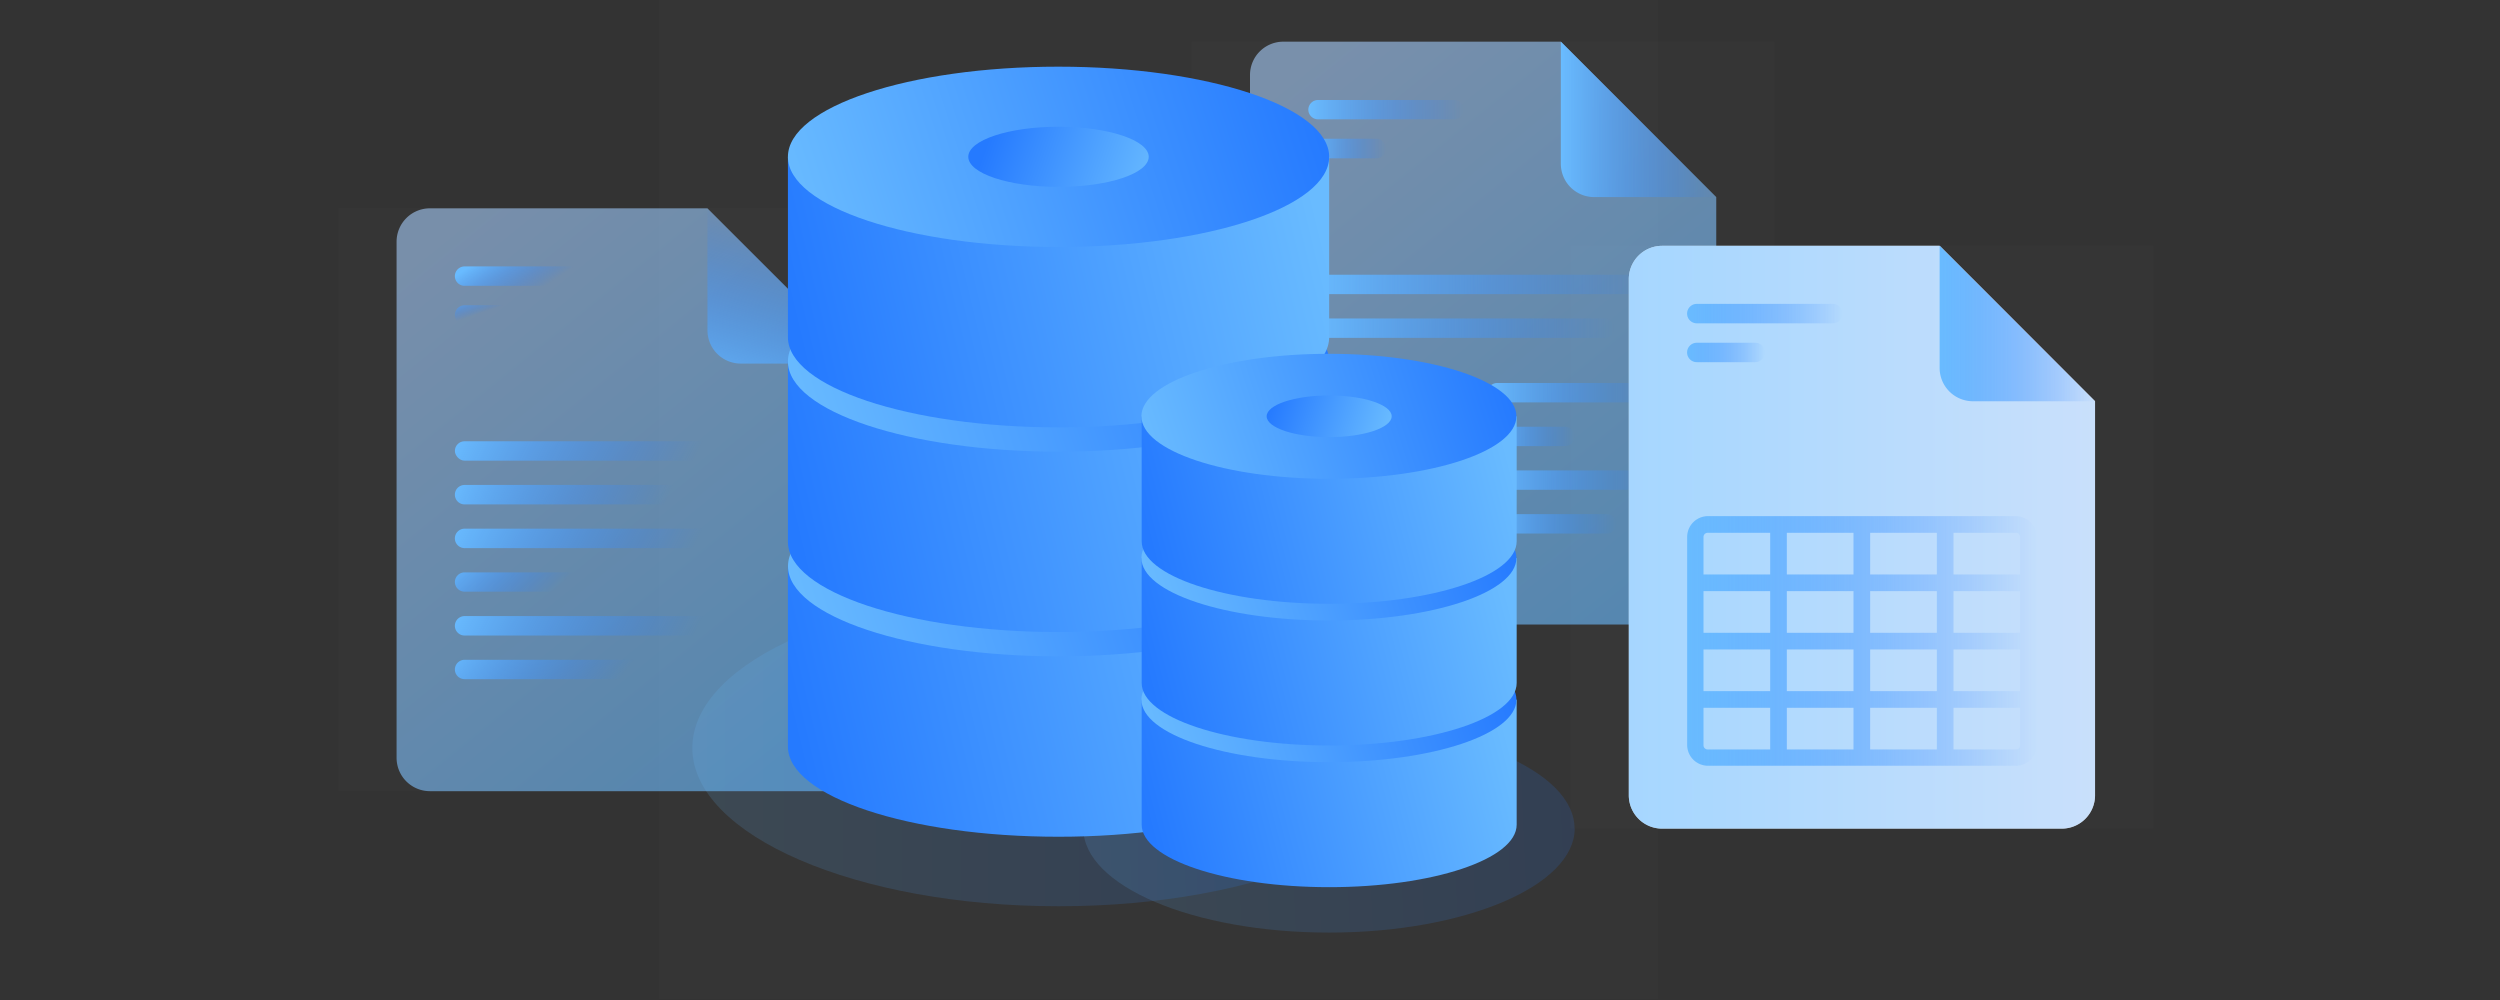 <svg id="Layer_1" data-name="Layer 1" xmlns="http://www.w3.org/2000/svg" xmlns:xlink="http://www.w3.org/1999/xlink" viewBox="0 0 600 240"><rect x="0" y="0" width="600" height="240" fill="#333333" stroke="none"/><defs><style>.cls-1,.cls-23{fill:#fff;}.cls-1{fill-opacity:0.01;}.cls-10,.cls-11,.cls-12,.cls-13,.cls-14,.cls-15,.cls-16,.cls-17,.cls-19,.cls-2,.cls-20,.cls-21,.cls-22,.cls-23,.cls-24,.cls-25,.cls-26,.cls-27,.cls-28,.cls-29,.cls-30,.cls-31,.cls-32,.cls-33,.cls-34,.cls-35,.cls-36,.cls-37,.cls-38,.cls-39,.cls-4,.cls-40,.cls-41,.cls-42,.cls-43,.cls-44,.cls-5,.cls-6,.cls-7,.cls-9{fill-rule:evenodd;}.cls-13,.cls-2,.cls-24{opacity:0.6;}.cls-2{fill:url(#gradient_44);}.cls-3{fill:url(#gradient_66);}.cls-4{fill:url(#gradient_66-2);}.cls-5{fill:url(#gradient_66-3);}.cls-6{fill:url(#gradient_66-4);}.cls-7{fill:url(#gradient_66-5);}.cls-8{fill:url(#gradient_66-6);}.cls-9{fill:url(#gradient_66-7);}.cls-10{fill:url(#gradient_66-8);}.cls-11{fill:url(#gradient_66-9);}.cls-12{fill:url(#gradient_66-10);}.cls-13{fill:url(#gradient_44-2);}.cls-14{fill:url(#gradient_66-11);}.cls-15{fill:url(#gradient_66-12);}.cls-16{fill:url(#gradient_66-13);}.cls-17{fill:url(#gradient_66-14);}.cls-18{fill:url(#gradient_66-15);}.cls-19{fill:url(#gradient_66-16);}.cls-20{fill:url(#gradient_66-17);}.cls-21{fill:url(#gradient_66-18);}.cls-22{fill:url(#gradient_66-19);}.cls-24{fill:url(#gradient_44-3);}.cls-25{fill:url(#gradient_66-20);}.cls-26{fill:url(#gradient_66-21);}.cls-27{fill:url(#gradient_66-22);}.cls-28{fill:url(#gradient_66-23);}.cls-29,.cls-30{opacity:0.15;}.cls-29{fill:url(#gradient_61);}.cls-30{fill:url(#gradient_61-2);}.cls-31{fill:url(#gradient_61-3);}.cls-32{fill:url(#gradient_61-4);}.cls-33{fill:url(#gradient_61-5);}.cls-34{fill:url(#gradient_61-6);}.cls-35{fill:url(#gradient_61-7);}.cls-36{fill:url(#gradient_61-8);}.cls-37{fill:url(#gradient_61-9);}.cls-38{fill:url(#gradient_61-10);}.cls-39{fill:url(#gradient_61-11);}.cls-40{fill:url(#gradient_61-12);}.cls-41{fill:url(#gradient_61-13);}.cls-42{fill:url(#gradient_61-14);}.cls-43{fill:url(#gradient_61-15);}.cls-44{fill:url(#gradient_61-16);}</style><linearGradient id="gradient_44" x1="-653.35" y1="1073.89" x2="-653.98" y2="1074.86" gradientTransform="matrix(112, 0, 0, -140, 73560, 150495.46)" gradientUnits="userSpaceOnUse"><stop offset="0" stop-color="#69bbff"/><stop offset="1" stop-color="#a5cbf9"/></linearGradient><linearGradient id="gradient_66" x1="313.99" y1="112.9" x2="344.96" y2="112.9" gradientUnits="userSpaceOnUse"><stop offset="0" stop-color="#69bbff"/><stop offset="1" stop-color="#257aff" stop-opacity="0"/></linearGradient><linearGradient id="gradient_66-2" x1="374.6" y1="28.64" x2="411.9" y2="28.64" xlink:href="#gradient_66"/><linearGradient id="gradient_66-3" x1="313.99" y1="26.31" x2="351.29" y2="26.31" xlink:href="#gradient_66"/><linearGradient id="gradient_66-4" x1="356.95" y1="94.25" x2="396.91" y2="94.25" xlink:href="#gradient_66"/><linearGradient id="gradient_66-5" x1="356.95" y1="115.23" x2="396.91" y2="115.23" xlink:href="#gradient_66"/><linearGradient id="gradient_66-6" x1="313.99" y1="68.27" x2="397.91" y2="68.27" xlink:href="#gradient_66"/><linearGradient id="gradient_66-7" x1="313.99" y1="35.63" x2="332.64" y2="35.63" xlink:href="#gradient_66"/><linearGradient id="gradient_66-8" x1="356.95" y1="104.74" x2="377.93" y2="104.74" xlink:href="#gradient_66"/><linearGradient id="gradient_66-9" x1="356.95" y1="125.72" x2="387.92" y2="125.72" xlink:href="#gradient_66"/><linearGradient id="gradient_66-10" x1="313.99" y1="78.76" x2="387.42" y2="78.76" xlink:href="#gradient_66"/><linearGradient id="gradient_44-2" x1="-653.35" y1="1073.89" x2="-653.98" y2="1074.86" gradientTransform="matrix(112, 0, 0, -140, 73355, 150535.46)" xlink:href="#gradient_44"/><linearGradient id="gradient_66-11" x1="-642.04" y1="1057.16" x2="-641.7" y2="1058.33" gradientTransform="matrix(37.33, 0, 0, -37.33, 24149.67, 39564.11)" xlink:href="#gradient_66"/><linearGradient id="gradient_66-12" x1="-642.24" y1="900.67" x2="-641.59" y2="900.55" gradientTransform="matrix(37.33, 0, 0, -4.67, 24089, 4269.04)" xlink:href="#gradient_66"/><linearGradient id="gradient_66-13" x1="-652.14" y1="900.62" x2="-651.43" y2="900.6" gradientTransform="matrix(84, 0, 0, -4.67, 54889, 4332.04)" xlink:href="#gradient_66"/><linearGradient id="gradient_66-14" x1="-652.14" y1="900.62" x2="-651.43" y2="900.6" gradientTransform="matrix(84, 0, 0, -4.67, 54889, 4353.04)" xlink:href="#gradient_66"/><linearGradient id="gradient_66-15" x1="-652.14" y1="900.62" x2="-651.43" y2="900.6" gradientTransform="matrix(84, 0, 0, -4.67, 54889, 4311.04)" xlink:href="#gradient_66"/><linearGradient id="gradient_66-16" x1="-624.56" y1="900.9" x2="-623.91" y2="900.43" gradientTransform="matrix(18.67, 0, 0, -4.67, 11769, 4278.38)" xlink:href="#gradient_66"/><linearGradient id="gradient_66-17" x1="-644.71" y1="900.66" x2="-643.99" y2="900.58" gradientTransform="matrix(43.17, 0, 0, -4.67, 27939, 4342.54)" xlink:href="#gradient_66"/><linearGradient id="gradient_66-18" x1="-649.71" y1="900.64" x2="-649" y2="900.6" gradientTransform="matrix(64.17, 0, 0, -4.67, 41799, 4363.54)" xlink:href="#gradient_66"/><linearGradient id="gradient_66-19" x1="-651.02" y1="900.62" x2="-650.3" y2="900.6" gradientTransform="matrix(73.5, 0, 0, -4.67, 47959, 4321.54)" xlink:href="#gradient_66"/><linearGradient id="gradient_44-3" x1="390.92" y1="128.88" x2="502.81" y2="128.88" gradientTransform="matrix(1, 0, 0, 1, 0, 0)" xlink:href="#gradient_44"/><linearGradient id="gradient_66-20" x1="404.9" y1="153.86" x2="488.83" y2="153.86" xlink:href="#gradient_66"/><linearGradient id="gradient_66-21" x1="465.51" y1="77.6" x2="502.81" y2="77.6" xlink:href="#gradient_66"/><linearGradient id="gradient_66-22" x1="404.9" y1="75.26" x2="442.2" y2="75.26" xlink:href="#gradient_66"/><linearGradient id="gradient_66-23" x1="404.9" y1="84.59" x2="423.55" y2="84.59" xlink:href="#gradient_66"/><linearGradient id="gradient_61" x1="-656.25" y1="1069.35" x2="-655.47" y2="1069.35" gradientTransform="matrix(176, 0, 0, -76, 115666, 81450.18)" gradientUnits="userSpaceOnUse"><stop offset="0" stop-color="#69bbff"/><stop offset="1" stop-color="#257aff"/></linearGradient><linearGradient id="gradient_61-2" x1="-654.48" y1="1063.6" x2="-653.41" y2="1063.62" gradientTransform="matrix(118, 0, 0, -50, 77480, 53379.38)" xlink:href="#gradient_61"/><linearGradient id="gradient_61-3" x1="-653.92" y1="1067.57" x2="-654.92" y2="1067.45" gradientTransform="matrix(130, 0, 0, -65, 85329, 69554.72)" xlink:href="#gradient_61"/><linearGradient id="gradient_61-4" x1="-654.93" y1="1060.97" x2="-653.91" y2="1061.08" gradientTransform="matrix(130, 0, 0, -43.33, 85329, 46113.78)" xlink:href="#gradient_61"/><linearGradient id="gradient_61-5" x1="-653.92" y1="1067.57" x2="-654.92" y2="1067.45" gradientTransform="matrix(130, 0, 0, -65, 85329, 69505.55)" xlink:href="#gradient_61"/><linearGradient id="gradient_61-6" x1="-654.93" y1="1060.97" x2="-653.91" y2="1061.08" gradientTransform="matrix(130, 0, 0, -43.33, 85329, 46064.61)" xlink:href="#gradient_61"/><linearGradient id="gradient_61-7" x1="-653.92" y1="1067.57" x2="-654.92" y2="1067.45" gradientTransform="matrix(130, 0, 0, -65, 85329, 69456.39)" xlink:href="#gradient_61"/><linearGradient id="gradient_61-8" x1="-654.93" y1="1060.97" x2="-653.91" y2="1061.08" gradientTransform="matrix(130, 0, 0, -43.33, 85329, 46015.44)" xlink:href="#gradient_61"/><linearGradient id="gradient_61-9" x1="-643.77" y1="1022.24" x2="-644.77" y2="1022.36" gradientTransform="matrix(43.33, 0, 0, -14.44, 28172.33, 14804.19)" xlink:href="#gradient_61"/><linearGradient id="gradient_61-10" x1="-651.66" y1="1061.84" x2="-652.66" y2="1061.71" gradientTransform="matrix(90, 0, 0, -45, 59014, 47969.01)" xlink:href="#gradient_61"/><linearGradient id="gradient_61-11" x1="-652.68" y1="1052.37" x2="-651.66" y2="1052.48" gradientTransform="matrix(90, 0, 0, -30, 59014, 31740.66)" xlink:href="#gradient_61"/><linearGradient id="gradient_61-12" x1="-651.66" y1="1061.84" x2="-652.66" y2="1061.71" gradientTransform="matrix(90, 0, 0, -45, 59014, 47934.97)" xlink:href="#gradient_61"/><linearGradient id="gradient_61-13" x1="-652.68" y1="1052.37" x2="-651.66" y2="1052.48" gradientTransform="matrix(90, 0, 0, -30, 59014, 31706.62)" xlink:href="#gradient_61"/><linearGradient id="gradient_61-14" x1="-651.66" y1="1061.84" x2="-652.66" y2="1061.71" gradientTransform="matrix(90, 0, 0, -45, 59014, 47900.93)" xlink:href="#gradient_61"/><linearGradient id="gradient_61-15" x1="-652.68" y1="1052.37" x2="-651.66" y2="1052.48" gradientTransform="matrix(90, 0, 0, -30, 59014, 31672.58)" xlink:href="#gradient_61"/><linearGradient id="gradient_61-16" x1="-637" y1="996.43" x2="-638" y2="996.54" gradientTransform="matrix(30, 0, 0, -10, 19444, 10064.79)" xlink:href="#gradient_61"/></defs><title>storage-01</title><g id="Design"><g id="storage"><g id="Intro"><g id="illustration_intro" data-name="illustration intro"><g id="icon_specify" data-name="icon specify"><rect id="Rectangle" class="cls-1" x="286.01" y="9.99" width="139.87" height="139.87"/><path id="Rectangle-2" data-name="Rectangle" class="cls-2" d="M308,10H374.6l37.3,37.3v94.58a8,8,0,0,1-8,8H308a8,8,0,0,1-8-8V18A8,8,0,0,1,308,10Z"/><rect id="Rectangle-3" data-name="Rectangle" class="cls-3" x="313.99" y="91.92" width="30.97" height="41.96" rx="2.33"/><path id="Path-3" class="cls-4" d="M374.6,10V39.3a8,8,0,0,0,8,8H411.9Z"/><path id="Rectangle-4" data-name="Rectangle" class="cls-5" d="M316.32,24H349a2.33,2.33,0,0,1,2.34,2.33h0A2.33,2.33,0,0,1,349,28.64H316.32A2.33,2.33,0,0,1,314,26.31h0A2.33,2.33,0,0,1,316.32,24Z"/><path id="Rectangle-5" data-name="Rectangle" class="cls-6" d="M359.28,91.92h35.3a2.33,2.33,0,0,1,2.33,2.33h0a2.33,2.33,0,0,1-2.33,2.33h-35.3A2.33,2.33,0,0,1,357,94.25h0A2.33,2.33,0,0,1,359.28,91.92Z"/><path id="Rectangle-6" data-name="Rectangle" class="cls-7" d="M359.28,112.9h35.3a2.33,2.33,0,0,1,2.33,2.33h0a2.33,2.33,0,0,1-2.33,2.33h-35.3a2.33,2.33,0,0,1-2.33-2.33h0A2.33,2.33,0,0,1,359.28,112.9Z"/><rect id="Rectangle-7" data-name="Rectangle" class="cls-8" x="313.99" y="65.94" width="83.92" height="4.66" rx="2.33"/><path id="Rectangle-8" data-name="Rectangle" class="cls-9" d="M316.32,33.3h14a2.34,2.34,0,0,1,2.34,2.33h0A2.34,2.34,0,0,1,330.3,38h-14A2.33,2.33,0,0,1,314,35.63h0A2.33,2.33,0,0,1,316.32,33.3Z"/><path id="Rectangle-9" data-name="Rectangle" class="cls-10" d="M359.28,102.41H375.6a2.33,2.33,0,0,1,2.33,2.33h0a2.34,2.34,0,0,1-2.33,2.33H359.28a2.33,2.33,0,0,1-2.33-2.33h0A2.33,2.33,0,0,1,359.28,102.41Z"/><path id="Rectangle-10" data-name="Rectangle" class="cls-11" d="M359.28,123.39h26.31a2.33,2.33,0,0,1,2.33,2.33h0a2.33,2.33,0,0,1-2.33,2.33H359.28a2.33,2.33,0,0,1-2.33-2.33h0A2.33,2.33,0,0,1,359.28,123.39Z"/><path id="Rectangle-11" data-name="Rectangle" class="cls-12" d="M316.32,76.43h68.77a2.33,2.33,0,0,1,2.33,2.33h0a2.33,2.33,0,0,1-2.33,2.33H316.32A2.33,2.33,0,0,1,314,78.76h0A2.33,2.33,0,0,1,316.32,76.43Z"/></g><g id="icon_specify-2" data-name="icon specify"><rect id="Rectangle-12" data-name="Rectangle" class="cls-1" x="81.2" y="49.95" width="139.87" height="139.87"/><path id="Rectangle-13" data-name="Rectangle" class="cls-13" d="M103.18,50h66.61l37.29,37.3v94.58a8,8,0,0,1-8,8H103.18a8,8,0,0,1-8-8V58A8,8,0,0,1,103.18,50Z"/><path id="Path-3-2" data-name="Path-3" class="cls-14" d="M169.79,50V79.26a8,8,0,0,0,8,8h29.3Z"/><path id="Rectangle-14" data-name="Rectangle" class="cls-15" d="M111.51,63.94h32.63a2.33,2.33,0,0,1,2.33,2.33h0a2.33,2.33,0,0,1-2.33,2.33H111.51a2.33,2.33,0,0,1-2.34-2.33h0A2.33,2.33,0,0,1,111.51,63.94Z"/><path id="Rectangle-15" data-name="Rectangle" class="cls-16" d="M111.51,126.88h79.26a2.34,2.34,0,0,1,2.33,2.33h0a2.34,2.34,0,0,1-2.33,2.34H111.51a2.34,2.34,0,0,1-2.34-2.34h0A2.34,2.34,0,0,1,111.51,126.88Z"/><path id="Rectangle-16" data-name="Rectangle" class="cls-17" d="M111.51,147.86h79.26a2.34,2.34,0,0,1,2.33,2.34h0a2.34,2.34,0,0,1-2.33,2.33H111.51a2.34,2.34,0,0,1-2.34-2.33h0A2.34,2.34,0,0,1,111.51,147.86Z"/><rect id="Rectangle-17" data-name="Rectangle" class="cls-18" x="109.17" y="105.9" width="83.92" height="4.66" rx="2.33"/><path id="Rectangle-18" data-name="Rectangle" class="cls-19" d="M111.51,73.27h14a2.33,2.33,0,0,1,2.33,2.33h0a2.33,2.33,0,0,1-2.33,2.33h-14a2.34,2.34,0,0,1-2.34-2.33h0A2.33,2.33,0,0,1,111.51,73.27Z"/><path id="Rectangle-19" data-name="Rectangle" class="cls-20" d="M111.51,137.37H150a2.33,2.33,0,0,1,2.33,2.33h0A2.33,2.33,0,0,1,150,142H111.51a2.34,2.34,0,0,1-2.34-2.34h0A2.34,2.34,0,0,1,111.51,137.37Z"/><path id="Rectangle-20" data-name="Rectangle" class="cls-21" d="M111.51,158.35H171a2.33,2.33,0,0,1,2.33,2.34h0A2.33,2.33,0,0,1,171,163H111.51a2.34,2.34,0,0,1-2.34-2.33h0A2.34,2.34,0,0,1,111.51,158.35Z"/><path id="Rectangle-21" data-name="Rectangle" class="cls-22" d="M111.51,116.39h68.77a2.34,2.34,0,0,1,2.33,2.33h0a2.34,2.34,0,0,1-2.33,2.34H111.51a2.34,2.34,0,0,1-2.34-2.34h0A2.34,2.34,0,0,1,111.51,116.39Z"/></g><g id="icon_specify-3" data-name="icon specify"><rect id="Rectangle-22" data-name="Rectangle" class="cls-1" x="376.93" y="58.95" width="139.87" height="139.87"/><path id="Rectangle-23" data-name="Rectangle" class="cls-23" d="M398.91,59h66.6l37.3,37.29v94.58a8,8,0,0,1-8,8H398.91a8,8,0,0,1-8-8V66.94A8,8,0,0,1,398.91,59Z"/><path id="Rectangle-24" data-name="Rectangle" class="cls-24" d="M398.91,59h66.6l37.3,37.29v94.58a8,8,0,0,1-8,8H398.91a8,8,0,0,1-8-8V66.94A8,8,0,0,1,398.91,59Z"/><path id="Fill-1" class="cls-25" d="M468.84,137.87v-10h15a1,1,0,0,1,1,1v9Zm0,14h16v-10h-16Zm0,14h16v-10h-16Zm16,13a1,1,0,0,1-1,1h-15v-10h16Zm-36,1h16v-10h-16Zm-20,0h16v-10h-16Zm-4,0h-15a1,1,0,0,1-1-1v-9h16Zm-16-14h16v-10h-16Zm0-14h16v-10h-16Zm0-23a1,1,0,0,1,1-1h15v10h-16Zm20,9h16v-10h-16Zm0,14h16v-10h-16Zm0,14h16v-10h-16Zm20,0h16v-10h-16Zm0-14h16v-10h-16Zm0-14h16v-10h-16Zm34.95-14H409.92a5,5,0,0,0-5,5v49.91a5,5,0,0,0,5,5h73.89a5,5,0,0,0,5-5V128.9a5,5,0,0,0-5-5Z"/><path id="Path-3-3" data-name="Path-3" class="cls-26" d="M465.51,59v29.3a8,8,0,0,0,8,8h29.3Z"/><path id="Rectangle-25" data-name="Rectangle" class="cls-27" d="M407.23,72.93h32.64a2.33,2.33,0,0,1,2.33,2.33h0a2.33,2.33,0,0,1-2.33,2.34H407.23a2.34,2.34,0,0,1-2.33-2.34h0A2.34,2.34,0,0,1,407.23,72.93Z"/><path id="Rectangle-26" data-name="Rectangle" class="cls-28" d="M407.23,82.26h14a2.33,2.33,0,0,1,2.33,2.33h0a2.33,2.33,0,0,1-2.33,2.33h-14a2.33,2.33,0,0,1-2.33-2.33h0A2.33,2.33,0,0,1,407.23,82.26Z"/></g><rect id="Rectangle-27" data-name="Rectangle" class="cls-1" x="158.13" width="239.78" height="239.78"/><path id="Fill-11" class="cls-29" d="M342,179.5c0,21-39.36,38-87.92,38s-87.92-17-87.92-38,39.36-38,87.92-38,87.92,17,87.92,38"/><path id="Fill-11-2" data-name="Fill-11" class="cls-30" d="M377.93,198.82c0,13.79-26.39,25-58.95,25S260,212.61,260,198.82s26.39-25,58.94-25,58.95,11.18,58.95,25"/><g id="Group-15"><path id="Fill-1-2" data-name="Fill-1" class="cls-31" d="M189.1,135.88v43.29c0,12,29.08,21.65,64.94,21.65S319,191.12,319,179.17V135.88Z"/><path id="Fill-3" class="cls-32" d="M319,135.88c0,12-29.07,21.64-64.94,21.64s-64.94-9.69-64.94-21.64,29.08-21.65,64.94-21.65S319,123.92,319,135.88"/><path id="Fill-5" class="cls-33" d="M189.1,86.75v43.3c0,11.95,29.08,21.64,64.94,21.64S319,142,319,130.05V86.75Z"/><path id="Fill-7" class="cls-34" d="M319,86.75c0,12-29.07,21.65-64.94,21.65S189.1,98.71,189.1,86.75,218.18,65.11,254,65.11,319,74.8,319,86.75"/><path id="Fill-9" class="cls-35" d="M189.1,37.63v43.3c0,11.95,29.08,21.64,64.94,21.64S319,92.88,319,80.93V37.63Z"/><path id="Fill-11-3" data-name="Fill-11" class="cls-36" d="M319,37.63c0,12-29.07,21.65-64.94,21.65S189.1,49.59,189.1,37.63,218.18,16,254,16,319,25.68,319,37.63"/><path id="Fill-13" class="cls-37" d="M275.69,37.63c0,4-9.69,7.22-21.65,7.22s-21.65-3.23-21.65-7.22,9.7-7.21,21.65-7.21,21.65,3.23,21.65,7.21"/></g><g id="Group-15-2" data-name="Group-15"><path id="Fill-1-3" data-name="Fill-1" class="cls-38" d="M274,167.92v30c0,8.28,20.13,15,45,15s45-6.71,45-15v-30Z"/><path id="Fill-3-2" data-name="Fill-3" class="cls-39" d="M363.94,167.92c0,8.28-20.13,15-45,15s-45-6.71-45-15,20.13-15,45-15,45,6.71,45,15"/><path id="Fill-5-2" data-name="Fill-5" class="cls-40" d="M274,133.92v30c0,8.27,20.13,15,45,15s45-6.71,45-15v-30Z"/><path id="Fill-7-2" data-name="Fill-7" class="cls-41" d="M363.94,133.92c0,8.27-20.13,15-45,15s-45-6.71-45-15,20.13-15,45-15,45,6.71,45,15"/><path id="Fill-9-2" data-name="Fill-9" class="cls-42" d="M274,99.91v30c0,8.28,20.13,15,45,15s45-6.71,45-15v-30Z"/><path id="Fill-11-4" data-name="Fill-11" class="cls-43" d="M363.94,99.91c0,8.27-20.13,15-45,15s-45-6.71-45-15,20.13-15,45-15,45,6.71,45,15"/><path id="Fill-13-2" data-name="Fill-13" class="cls-44" d="M334,99.91c0,2.76-6.71,5-15,5s-15-2.23-15-5,6.7-5,15-5,15,2.24,15,5"/></g></g></g></g></g></svg>
